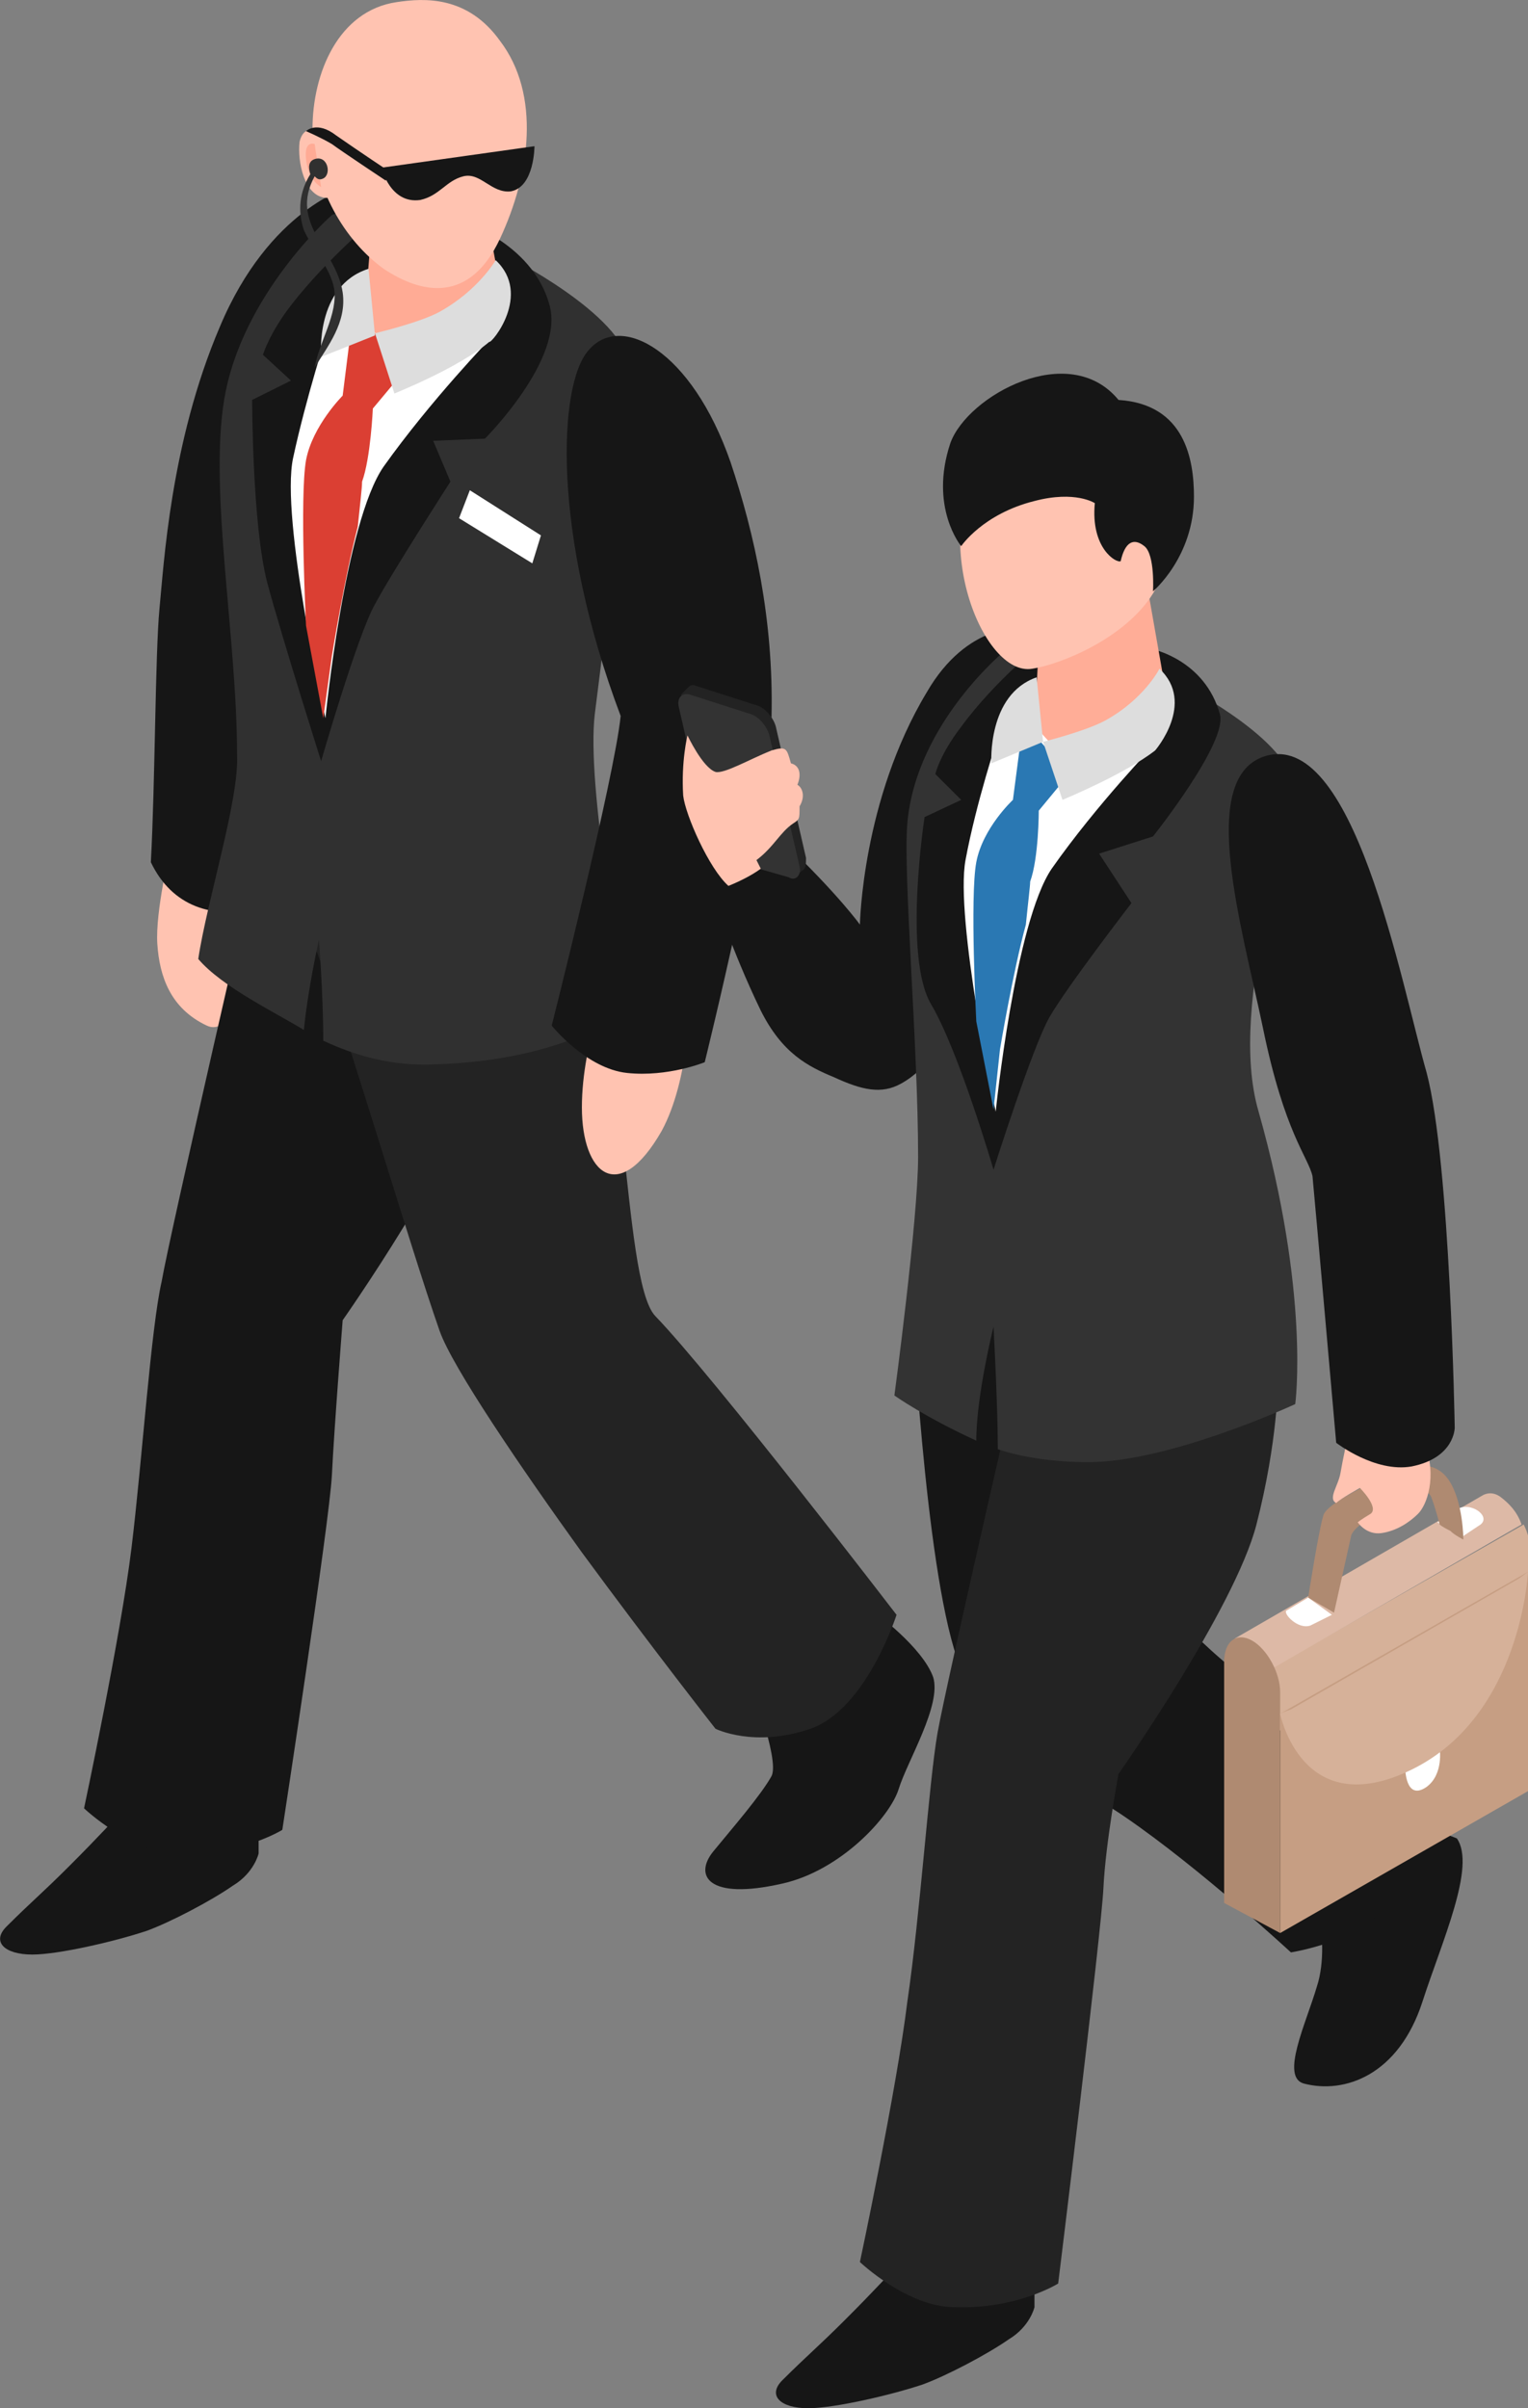 <svg width="99" height="156" viewBox="0 0 99 156" fill="none" xmlns="http://www.w3.org/2000/svg">
<rect x="0" y="0" width="99" height="156" fill="#808080" stroke="none"/>
<g clip-path="url(#clip0)">
<path d="M48.453 108.643C48.453 108.643 50.547 113.936 49.989 115.05C49.291 116.304 47.475 118.393 46.219 119.925C44.962 121.457 45.8 123.129 50.687 122.014C54.457 121.179 57.669 117.696 58.227 115.886C58.786 114.075 61.02 110.454 60.461 108.643C59.763 106.693 56.691 104.464 56.691 104.464L48.453 108.643Z" fill="#161616"/>
<path d="M11.031 55.018C11.031 55.018 10.054 59.057 10.193 61.146C10.333 63.236 11.031 65.325 13.405 66.439C15.779 67.553 17.175 58.779 17.454 58.639C17.733 58.221 11.031 55.018 11.031 55.018Z" fill="#FFC3B1"/>
<path d="M7.819 117.418C7.819 117.418 6.423 118.95 4.468 120.9C2.653 122.711 2.095 123.129 0.419 124.8C-0.559 125.775 0.279 126.611 2.095 126.611C3.77 126.611 7.401 125.775 9.495 125.079C11.031 124.521 13.684 123.129 15.08 122.154C16.477 121.318 16.756 120.064 16.756 120.064V117.139L7.819 117.418Z" fill="#161616"/>
<path d="M16.756 55.018C16.756 55.018 11.031 79.811 10.473 83.014C9.774 86.079 9.216 94.575 8.518 100.286C7.82 105.996 5.446 117.139 5.446 117.139C5.446 117.139 8.518 120.064 11.59 120.064C15.639 120.204 18.292 118.532 18.292 118.532C18.292 118.532 21.364 98.475 21.504 95.55C21.643 92.625 22.202 85.521 22.202 85.521C22.202 85.521 29.742 74.796 31.138 69.364C32.535 63.932 32.535 60.032 32.535 60.032L16.756 55.018Z" fill="#161616"/>
<path d="M16.477 58.918C24.436 49.725 22.76 15.879 22.76 15.879L22.621 12.118C22.621 12.118 17.454 13.511 14.243 21.171C11.031 28.693 10.612 36.632 10.333 39.418C10.054 42.343 10.054 50.7 9.774 55.853C11.171 58.779 13.824 59.475 16.477 58.918Z" fill="#161616"/>
<path d="M42.449 85.243C40.215 82.875 40.773 64.907 37.003 59.614C35.048 56.828 17.175 53.346 20.387 61.286C22.481 66.718 26.391 80.228 28.485 86.218C29.323 88.586 33.791 95.132 37.701 100.564C42.309 106.832 46.358 111.986 46.358 111.986C46.358 111.986 48.872 113.239 52.502 111.986C56.133 110.732 58.088 104.604 58.088 104.604C58.088 104.604 46.219 89.143 42.449 85.243Z" fill="#232323"/>
<path d="M12.846 62.121C14.382 63.932 17.873 65.604 19.688 66.718C19.968 63.932 20.666 60.868 20.666 60.868C20.666 60.868 20.945 64.489 20.945 67.414C23.039 68.389 25.413 69.086 28.206 68.946C32.674 68.807 37.142 67.832 40.773 65.464C40.214 62.818 37.98 50.839 38.539 46.243C39.516 38.582 41.052 25.629 40.773 23.679C40.354 20.336 32.814 16.575 32.814 16.575C32.814 16.575 27.089 11.7 21.503 13.929C21.503 13.929 15.639 19.082 14.522 25.907C13.544 31.896 15.36 41.368 15.36 48.889C15.499 51.814 13.405 58.361 12.846 62.121Z" fill="#303030"/>
<path d="M24.436 14.068C24.436 14.068 21.224 16.714 18.851 19.779C17.454 21.589 17.035 22.982 17.035 22.982L18.851 24.654L16.337 25.907C16.337 25.907 16.337 33.986 17.315 37.746C18.292 41.368 20.805 49.307 20.805 49.307C20.805 49.307 23.179 41.089 24.296 39.139C25.413 37.05 29.183 31.2 29.183 31.2L28.066 28.554L31.418 28.414C31.418 28.414 36.584 23.261 35.607 19.779C34.489 15.6 29.602 14.207 29.602 14.207L24.436 14.068Z" fill="#161616"/>
<path d="M21.224 21.45C21.224 21.45 19.828 25.768 18.99 29.668C18.152 33.568 21.085 46.522 21.085 46.522C21.085 46.522 22.341 33.846 24.855 30.225C27.927 25.907 31.836 21.868 31.836 21.868C31.836 21.868 23.738 20.475 21.224 21.45Z" fill="white"/>
<path d="M22.621 22.286L22.202 25.629C22.202 25.629 20.247 27.579 19.828 29.807C19.409 32.175 19.828 40.532 19.828 40.532L20.945 46.522L21.504 42.482C21.504 42.482 22.341 37.329 23.179 34.125C23.319 32.732 23.459 31.618 23.459 31.2C24.017 29.668 24.157 26.464 24.157 26.464L26.251 23.957L24.296 21.589L22.621 22.286Z" fill="#DB3F33"/>
<path d="M24.017 15.461L23.598 20.754C23.598 20.754 24.296 21.729 26.111 23.261C28.066 22.704 32.395 18.525 32.395 18.525L30.859 10.307L24.017 15.461Z" fill="#FFAB95"/>
<path d="M23.877 17.411L24.296 21.729L20.805 23.122C20.805 23.122 20.387 18.525 23.877 17.411Z" fill="#DDDDDD"/>
<path d="M32.116 16.854C32.116 16.854 30.998 18.803 28.485 20.196C27.228 20.893 24.296 21.589 24.296 21.589L25.553 25.489C25.553 25.489 29.742 23.818 31.697 22.146C31.836 22.286 34.489 19.082 32.116 16.854Z" fill="#DDDDDD"/>
<path d="M30.859 8.914C30.999 9.471 31.138 10.168 30.719 10.725C30.161 11.561 31.278 10.864 31.557 10.028C31.837 8.914 31.278 8.078 31.278 8.078L30.859 8.914Z" fill="#FFAB95"/>
<path d="M29.742 33.568L34.489 36.493L35.048 34.682L30.44 31.757L29.742 33.568Z" fill="white"/>
<path d="M25.692 0.139C21.922 0.696 20.247 4.736 20.247 8.357C20.247 12.118 22.341 15.6 24.855 17.411C27.368 19.082 30.44 19.639 32.395 15.461C34.35 11.282 35.048 6.129 32.395 2.646C30.3 -0.279 27.508 -0.139 25.692 0.139Z" fill="#FFC3B1"/>
<path d="M20.805 8.496C20.805 8.496 19.688 7.939 19.409 9.193C19.269 10.446 19.688 12.675 21.085 12.814C22.481 12.954 20.805 8.496 20.805 8.496Z" fill="#FFC3B1"/>
<path d="M20.387 9.332C20.387 9.332 19.688 9.054 19.828 10.307C19.968 11.7 20.805 12.118 20.805 12.118L20.387 9.332Z" fill="#FFAB95"/>
<path d="M22.202 18.943C21.783 16.157 18.711 14.486 20.386 11.421C20.526 11.561 20.666 11.7 20.945 11.561C21.503 11.282 21.224 10.028 20.386 10.307C19.968 10.446 19.968 10.864 20.107 11.282C19.409 12.396 19.269 13.65 19.688 14.903C20.247 16.157 21.364 17.271 21.643 18.664C21.922 20.336 20.666 22.146 20.386 23.818C21.224 22.425 22.481 20.893 22.202 18.943Z" fill="#303030"/>
<path d="M24.715 10.864L34.629 9.471C34.629 9.471 34.629 12.118 33.093 12.396C31.836 12.536 31.138 11.143 30.021 11.421C28.904 11.7 28.485 12.675 27.229 12.954C25.274 13.232 24.715 10.864 24.715 10.864Z" fill="#161616"/>
<path d="M19.828 8.496C19.828 8.496 20.526 7.8 21.783 8.775C23.179 9.75 25.274 11.143 25.274 11.143L24.994 11.7C24.994 11.7 22.062 9.75 21.503 9.332C20.805 8.914 19.828 8.496 19.828 8.496Z" fill="#161616"/>
<path d="M39.656 62.957C39.656 62.957 37.701 67.414 37.701 71.732C37.701 76.05 40.075 78.139 42.867 73.264C44.683 69.921 44.683 64.768 44.683 64.768L39.656 62.957Z" fill="#FFC3B1"/>
<path d="M49.989 46.382C50.128 40.114 48.872 34.543 47.336 29.947C44.822 22.704 40.214 20.197 38.12 22.704C36.165 24.932 35.746 34.543 40.214 46.382C39.795 50.422 35.746 66.439 35.746 66.439C35.746 66.439 37.98 69.225 40.633 69.504C43.286 69.782 45.66 68.807 45.66 68.807C45.66 68.807 49.989 51.257 49.989 46.382Z" fill="#161616"/>
<path d="M66.326 40.671C66.326 40.671 62.696 40.254 60.042 44.85C55.853 51.814 55.714 59.893 55.714 59.893C55.714 59.893 54.318 57.943 50.827 54.6C49.43 56.828 46.219 57.803 46.219 57.803C46.219 57.803 47.336 61.425 49.291 65.464C50.687 68.25 52.363 69.086 54.038 69.782C55.853 70.618 57.11 70.896 58.367 70.2C65.069 66.579 69.258 43.457 69.258 43.457L66.326 40.671Z" fill="#161616"/>
<path d="M85.595 124.939C85.595 124.939 85.875 127.029 85.316 128.7C84.618 131.068 82.942 134.55 84.478 134.968C87.131 135.664 90.622 134.411 92.158 129.675C93.415 125.775 95.649 120.9 94.392 119.089C93.415 118.671 91.32 118.114 91.32 118.114L85.595 124.939Z" fill="#161616"/>
<path d="M59.065 84.129C59.065 84.129 59.903 101.261 61.997 107.389C64.092 113.518 68.839 114.911 72.889 117.696C77.776 121.039 83.64 126.471 83.64 126.471C83.64 126.471 88.109 125.775 89.645 123.546C92.158 119.646 91.6 117.139 91.6 117.139C91.6 117.139 85.176 111.986 81.825 109.618C76.798 105.996 74.285 102.375 74.285 102.375L75.123 82.179C75.123 82.179 62.137 81.621 59.065 84.129Z" fill="#161616"/>
<path d="M58.088 146.807C58.088 146.807 56.691 148.339 54.736 150.289C52.921 152.1 52.363 152.518 50.687 154.189C49.71 155.164 50.547 156 52.363 156C54.038 156 57.669 155.164 59.763 154.468C61.299 153.911 63.952 152.518 65.349 151.543C66.745 150.707 67.024 149.454 67.024 149.454V146.529L58.088 146.807Z" fill="#161616"/>
<path d="M67.024 84.268C67.024 84.268 61.299 109.061 60.741 112.264C60.182 115.468 59.624 123.964 58.786 129.675C58.088 135.386 55.714 146.529 55.714 146.529C55.714 146.529 58.786 149.454 61.858 149.454C65.907 149.593 68.56 147.921 68.56 147.921C68.56 147.921 71.353 125.218 71.492 122.293C71.632 119.368 72.47 114.911 72.47 114.911C72.47 114.911 80.01 104.186 81.406 98.754C82.803 93.321 82.803 89.421 82.803 89.421L67.024 84.268Z" fill="#232323"/>
<path d="M65.209 42.064C65.209 42.064 59.344 46.8 58.786 53.346C58.506 56.689 59.484 67.693 59.484 74.936C59.484 78.975 57.948 90.397 57.948 90.397C57.948 90.397 59.903 91.789 63.254 93.322C63.254 90.397 64.371 85.939 64.371 85.939C64.371 85.939 64.65 91.093 64.65 93.879C66.326 94.436 68.42 94.714 70.515 94.714C75.821 94.714 83.919 90.954 83.919 90.954C83.919 90.954 84.897 83.85 81.546 72.011C79.451 64.907 84.059 52.789 83.78 50.839C83.361 47.636 75.96 44.014 75.96 44.014C75.96 44.014 70.654 39.975 65.209 42.064Z" fill="#333333"/>
<path d="M67.722 41.507C67.722 41.507 64.511 44.014 62.276 47.079C60.88 48.889 60.601 50.143 60.601 50.143L62.276 51.814L59.903 52.929C59.903 52.929 58.506 61.982 60.322 65.046C62.137 68.111 64.371 75.772 64.371 75.772C64.371 75.772 66.884 67.832 68.001 65.882C69.119 63.932 73.308 58.5 73.308 58.5L71.213 55.297L74.704 54.182C74.704 54.182 79.591 48.054 79.032 46.243C78.055 42.761 74.704 42.064 74.704 42.064L67.722 41.507Z" fill="#161616"/>
<path d="M64.65 47.775C64.65 47.775 63.254 51.954 62.556 55.714C61.858 59.475 64.511 72.011 64.511 72.011C64.511 72.011 65.767 59.754 68.141 56.271C71.073 52.093 74.844 48.193 74.844 48.193C74.844 48.193 67.164 46.8 64.65 47.775Z" fill="white"/>
<path d="M66.047 48.611L65.628 51.814C65.628 51.814 63.673 53.625 63.254 55.854C62.835 58.082 63.254 66.161 63.254 66.161L64.371 71.871L64.79 67.971C64.79 67.971 65.628 62.957 66.466 59.893C66.605 58.5 66.745 57.386 66.745 57.107C67.303 55.575 67.303 52.511 67.303 52.511L69.258 50.143L67.303 47.914L66.047 48.611Z" fill="#2A78B3"/>
<path d="M67.303 41.925L67.024 46.939C67.024 46.939 67.722 47.914 69.398 49.446C71.213 48.889 75.541 44.85 75.541 44.85L74.145 36.911L67.303 41.925Z" fill="#FFAD97"/>
<path d="M74.844 28.414C72.889 25.907 67.443 23.957 63.812 29.25C60.042 34.821 63.673 43.875 66.885 43.318C68.7 43.039 72.889 41.368 74.704 38.443C76.798 34.961 76.379 30.225 74.844 28.414Z" fill="#FFC3B1"/>
<path d="M67.163 43.875L67.582 48.054L64.231 49.446C64.231 49.446 63.952 44.989 67.163 43.875Z" fill="#DDDDDD"/>
<path d="M75.123 43.318C75.123 43.318 74.145 45.268 71.632 46.661C70.375 47.357 67.582 48.054 67.582 48.054L68.839 51.814C68.839 51.814 72.889 50.143 74.844 48.611C74.844 48.611 77.496 45.546 75.123 43.318Z" fill="#DDDDDD"/>
<path d="M72.47 25.907C69.258 22.007 62.695 25.629 61.578 28.693C60.182 32.871 62.276 35.379 62.276 35.379C62.276 35.379 63.673 33.289 67.024 32.454C69.677 31.757 70.934 32.593 70.934 32.593C70.654 35.518 72.33 36.493 72.609 36.354C72.889 35.1 73.447 34.821 74.145 35.379C74.844 35.936 74.704 38.304 74.704 38.304C74.704 38.304 77.357 36.075 77.357 32.175C77.357 29.807 76.798 26.186 72.47 25.907Z" fill="#161616"/>
<path d="M81.127 108.782L82.384 112.404L95.509 105.022V113.936L99.14 116.025V100.425C99.14 99.868 99 99.311 98.721 98.754L81.127 108.782Z" fill="#D6B199"/>
<path d="M97.185 96.943C96.766 96.664 96.347 96.664 95.928 96.943L80.01 106.136L80.987 108.922L98.581 98.754C98.302 97.918 97.743 97.361 97.185 96.943Z" fill="#DDB9A6"/>
<path d="M82.942 125.218V109.618C82.942 108.364 82.104 106.832 81.127 106.275C80.15 105.718 79.312 106.275 79.312 107.668V123.268L82.942 125.218Z" fill="#AF8A71"/>
<path d="M99 101.818L82.942 111.011V125.218L99 116.025V101.818Z" fill="#C69E83"/>
<path d="M93.135 98.614C93.135 98.614 93.834 98.197 94.392 97.779C95.23 97.222 96.626 98.197 95.928 98.754C95.09 99.311 94.671 99.589 94.671 99.589L93.135 98.614Z" fill="white"/>
<path d="M84.757 103.489C84.757 103.489 85.456 99.032 85.735 98.197C85.874 97.5 87.969 96.525 89.505 95.689C91.041 94.854 92.856 94.436 93.834 95.829C94.811 97.222 94.811 99.729 94.811 99.729C94.811 99.729 94.252 99.45 93.973 99.171C93.415 98.893 93.275 98.754 93.275 98.754C93.275 98.754 92.996 97.639 92.716 96.943C92.577 96.664 92.297 96.525 92.018 96.664C90.901 96.943 87.829 98.614 87.55 99.45C87.271 100.704 86.433 104.464 86.433 104.464L84.757 103.489Z" fill="#AF8A71"/>
<path d="M84.757 103.489C84.757 103.489 84.059 103.907 83.361 104.325C83.082 104.464 84.059 105.579 84.897 105.3C85.735 104.882 86.293 104.604 86.293 104.604L84.757 103.489Z" fill="white"/>
<path d="M91.041 114.493C91.041 114.493 91.041 116.722 92.437 115.747C93.554 114.911 93.275 113.239 93.275 113.239L91.041 114.493Z" fill="white"/>
<path d="M82.942 111.011C82.942 111.011 84.339 118.114 91.46 114.632C98.581 111.15 99 101.818 99 101.818L98.442 102.236L83.641 110.732C83.222 110.871 82.942 111.011 82.942 111.011Z" fill="#D6B199"/>
<path d="M87.271 93.322C87.271 93.322 86.992 94.575 86.852 95.411C86.712 96.246 86.014 97.082 86.573 97.361C86.852 97.082 88.109 96.386 88.109 96.386C88.109 96.386 89.365 97.639 88.807 98.057C88.109 98.475 87.969 98.614 87.969 98.614C87.969 98.614 88.527 99.45 89.505 99.311C90.482 99.171 91.32 98.614 91.879 98.057C92.437 97.5 93.135 95.689 92.297 93.461C91.46 91.371 87.271 93.322 87.271 93.322Z" fill="#FFC3B1"/>
<path d="M81.825 49.029C77.636 50.561 80.429 59.893 81.825 66.579C83.222 73.404 84.757 74.936 85.037 76.189C85.176 77.582 86.573 93.461 86.573 93.461C86.573 93.461 89.086 95.411 91.46 94.993C94.253 94.436 94.253 92.486 94.253 92.486C94.253 92.486 93.973 75.354 92.437 69.504C90.762 63.654 87.69 46.939 81.825 49.029Z" fill="#161616"/>
<path d="M52.223 55.575L50.268 47.078C50.129 46.521 49.57 45.825 49.011 45.686L45.102 44.432C44.822 44.293 44.683 44.432 44.543 44.571L44.124 44.989L44.404 45.546L46.219 53.904C46.358 54.461 46.917 55.157 47.475 55.296L51.246 56.411L51.525 56.828L51.944 56.411C52.223 56.271 52.223 55.993 52.223 55.575Z" fill="#232323"/>
<path d="M51.106 56.828L47.196 55.714C46.638 55.575 46.079 54.878 45.939 54.321L43.985 45.825C43.845 45.268 44.124 44.85 44.683 44.989L48.593 46.243C49.151 46.382 49.709 47.078 49.849 47.636L51.804 56.132C51.944 56.689 51.525 57.107 51.106 56.828Z" fill="#333333"/>
<path d="M51.664 50.839C51.944 50.143 51.804 49.586 51.245 49.447C50.966 48.471 50.966 48.332 49.989 48.611C48.593 49.168 46.917 50.143 46.358 50.004C45.52 49.725 44.543 47.636 44.543 47.636C44.543 47.636 44.124 49.307 44.264 51.536C44.404 52.789 45.939 56.272 47.196 57.386C47.894 57.107 48.732 56.689 49.291 56.272C49.151 55.993 49.151 55.993 49.011 55.714C50.128 54.879 50.547 53.904 51.385 53.346C51.804 53.068 51.804 53.068 51.804 52.232C52.223 51.536 51.944 50.979 51.664 50.839Z" fill="#FFC3B1"/>
</g>
<defs>
<clipPath id="clip0">
<rect width="99" height="156" fill="white"/>
</clipPath>
</defs>
</svg>
